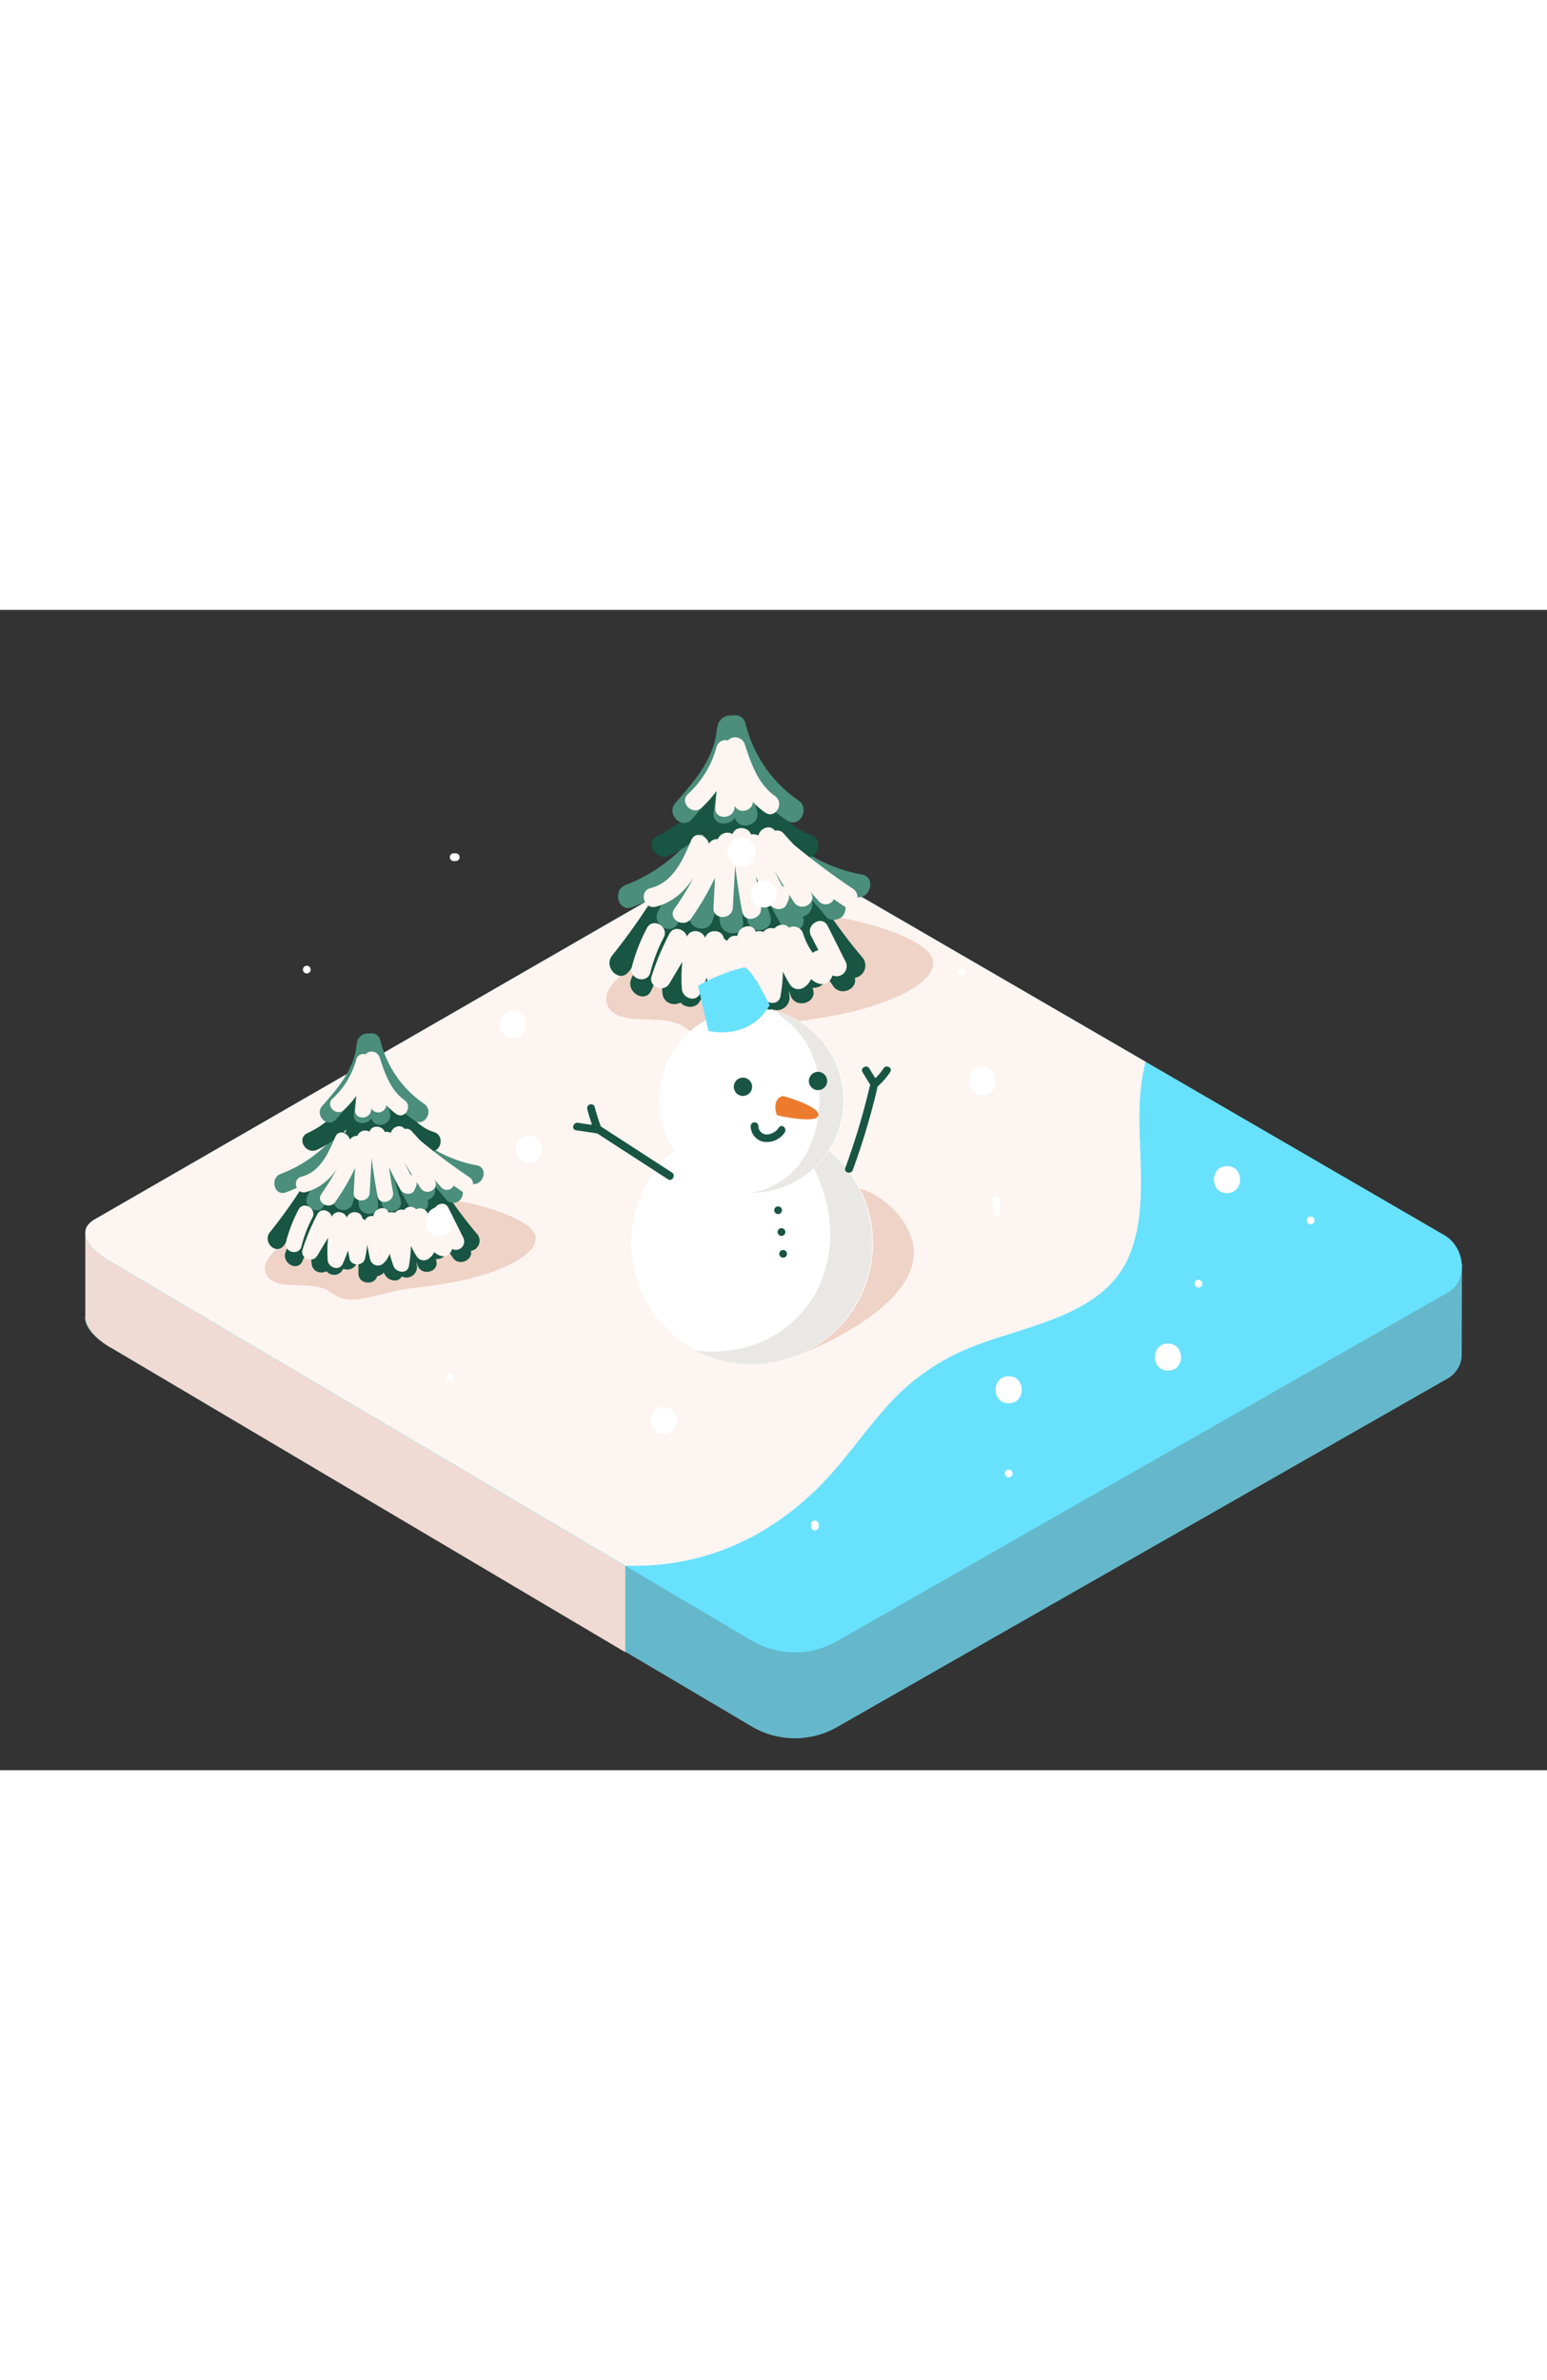 <svg id="Layer_2" data-name="Layer 2" xmlns="http://www.w3.org/2000/svg" viewBox="0 0 400 300" data-imageid="snow-isometric" imageName="Snow" class="illustrations_image" style="width: 195px;"><rect x="0" y="0" width="400" height="300" fill="#333333" stroke="none"/><title>ZZZ</title><path d="M378,168.93l-14,9.45L199.51,82.95c-2.54-1.47-6.33-.46-8.82,1.09L24.32,179.91c-5.15,3.19-.62,8.05,4.66,11l165.77,98a22,22,0,0,0,21.85-.16l157.86-90.12a7.19,7.19,0,0,0,3.48-5.85l0,0Z" fill="#68e1fd" class="target-color"/><path d="M378,168.93l-14,9.45L199.51,82.95c-2.54-1.47-6.33-.46-8.82,1.09L24.32,179.91c-5.15,3.19-.62,8.05,4.66,11l165.77,98a22,22,0,0,0,21.85-.16l157.86-90.12a7.19,7.19,0,0,0,3.48-5.85l0,0Z" fill="#606060" opacity="0.32"/><polygon points="22.05 161.06 22.05 183.28 52.64 175.06 22.05 161.06" fill="#efdbd3"/><path d="M161.69,247.14V269.5L29,190.93S23,188,22.05,183.28s23.38-7.43,23.38-7.43Z" fill="#efdbd3"/><path d="M194.74,266.68,29,168.71c-5.28-3-9.8-7.83-4.66-11L190.68,61.81c2.5-1.55,6.29-2.56,8.82-1.09l174,101c5.28,3.06,6.22,11.63.94,14.69L216.59,266.52A22,22,0,0,1,194.74,266.68Z" fill="#68e1fd" class="target-color"/><path d="M194.74,266.68,29,168.71c-5.28-3-9.8-7.83-4.66-11L190.68,61.81c2.5-1.55,6.29-2.56,8.82-1.09l174,101c5.28,3.06,6.22,11.63.94,14.69L216.59,266.52A22,22,0,0,1,194.74,266.68Z" fill="#68e1fd" class="target-color"/><path d="M211.28,227.22c6.9-6.77,12.13-14.78,18.59-21.89a57.51,57.51,0,0,1,21-14.59c14-5.74,34.48-8,41.06-23.66,5.29-12.62,2-27.54,2.84-40.79a54.9,54.9,0,0,1,1.44-9.46L199.51,60.71c-2.54-1.47-6.33-.46-8.82,1.09L24.32,157.68c-5.15,3.19-.62,8.05,4.66,11l132.72,78.44C180.51,247.75,197.46,240.79,211.28,227.22Z" fill="#fdf5f1"/><path d="M163.35,92.4s-9.46,5.8-5.76,10.71,14.34.86,19.53,4.9,10.44,2,18.92,0,6.47-.73,19-3,26.61-7.74,26.27-14-21.92-11.81-27.85-11.81" fill="#efd3c7"/><path d="M223,89.88a127.61,127.61,0,0,1-14.14-20.36c-1.75-3.12-6.33-.75-5.48,2.31a3.28,3.28,0,0,0-1.8.86,3.2,3.2,0,0,0-3.67-.54,3.17,3.17,0,0,0-4.57-2.45,3.2,3.2,0,0,0-1.41-.35,3.18,3.18,0,0,0-4.23-.71c-1.6-1-3.92-.72-4.31,1.62l-.08.49c.25-3-4.16-4.26-5.6-1.67l-.16-.08c-1-1.8-3.91-2.56-5.25-.23a161.24,161.24,0,0,1-14,20.57c-2.39,3,1.82,7.26,4.24,4.24,1.18-1.47,2.32-3,3.44-4.45l-2.74,6.22c-1.54,3.5,3.63,6.56,5.18,3l4.42-10c-.91,3.68-2.11,7.89-1.45,11.37a3,3,0,0,0,2.89,2.2l.34,0a4.29,4.29,0,0,0,1.36-.38c1.33,1.53,4.31,1.61,5.18-.8a3.28,3.28,0,0,0,4.52-2.63c.07-.72.16-1.45.24-2.17,0,2.08,0,4.15,0,6.23,0,3.55,5.08,3.83,5.88.85a2.89,2.89,0,0,0,2-1.08,4.45,4.45,0,0,0,1.1,1.61c1.1,1,3.19,1.33,4.24,0l.21-.27.07-.11a3.3,3.3,0,0,0,4.71-3.39L204,98.41l.4,1.23c1.19,3.66,7,2.09,5.79-1.6l-.11-.34c1.91.17,4-1.31,3.21-3.66l0,0c.7,1.07,1.4,2.15,2.13,3.21,2,2.86,6.39.68,5.6-2.12A3.22,3.22,0,0,0,223,89.88Z" fill="#185543"/><path d="M222.87,68.43a40,40,0,0,1-20.7-10.66,3,3,0,0,0-5,1.44,2.77,2.77,0,0,0-3.72.49,3.37,3.37,0,0,0-3.13.73,3.23,3.23,0,0,0-4.53,1.68,3.09,3.09,0,0,0-1.4.31,3.37,3.37,0,0,0-.69-.56c.71-2.72-2.74-5.58-4.88-3a40.62,40.62,0,0,1-17,12.24c-3.58,1.34-2,7.14,1.6,5.79a48.59,48.59,0,0,0,10.33-5.33q-2,3.1-3.62,6.4c-1.72,3.44,3.45,6.48,5.18,3a73.6,73.6,0,0,1,5.15-8.74l-2,6.49c-1.15,3.69,4.64,5.28,5.79,1.6l1.45-4.64c.11,1.69.25,3.38.45,5.07.44,3.79,6.44,3.84,6,0-.23-2-.38-4-.49-6,.52,2,1.08,4,1.72,6,1.18,3.66,7,2.1,5.79-1.6-.67-2.08-1.25-4.18-1.8-6.29q2.31,4.55,4.86,9c1.84,3.19,6.64.59,5.38-2.58a3.14,3.14,0,0,0,2.15-4.33,55.16,55.16,0,0,1,3.77,4.33c1,1.29,3.19,1,4.24,0a3.07,3.07,0,0,0,0-4.24c-.57-.73-1.15-1.43-1.75-2.12a45.4,45.4,0,0,0,5.34,1.36C225.05,74.93,226.67,69.15,222.87,68.43Z" fill="#4a8e7b"/><path d="M209.52,58.09c-8.54-2.6-12.73-14.28-15.8-21.77a3.34,3.34,0,0,0-5.47-1A2.34,2.34,0,0,0,186,36.95a3,3,0,0,0-1.13,2.16c-.1,1.21-.25,2.41-.38,3.61a27.42,27.42,0,0,1-14.44,15.65c-3.5,1.63-.45,6.81,3,5.18a32.85,32.85,0,0,0,9.11-6.34c-.25,1.22-.5,2.45-.79,3.67-.79,3.41,3.88,5,5.41,2.49,1,2.53,5.59,2.1,5.84-1.26.1-1.31.17-2.63.25-3.94.57,1.75,1.15,3.5,1.76,5.24,1.27,3.62,7.06,2.06,5.79-1.6-.39-1.12-.76-2.24-1.13-3.36a20.1,20.1,0,0,0,8.6,5.42C211.62,65,213.21,59.21,209.52,58.09Z" fill="#185543"/><path d="M206.45,49.25a33.7,33.7,0,0,1-13.68-19.88,2.73,2.73,0,0,0-3.37-2.06,3.41,3.41,0,0,0-3.9,2.9,3.29,3.29,0,0,0-.17.77c-.69,7.53-5.88,13.47-10.67,18.9-2.54,2.89,1.68,7.15,4.24,4.24a90.34,90.34,0,0,0,6.35-7.87l-.74,6.13c-.4,3.29,4,3.72,5.5,1.37,1.07,3.57,6.71,2,5.74-1.71-.54-2.06-1-4.12-1.49-6.19a41.31,41.31,0,0,0,9.16,8.56C206.62,56.62,209.62,51.42,206.45,49.25Z" fill="#4a8e7b"/><path d="M200.34,48.09c-4.4-3.1-6.17-8.51-7.78-13.4a2.62,2.62,0,0,0-4.38-.92,2.31,2.31,0,0,0-2.91,1.68,25.42,25.42,0,0,1-7.38,12.16c-2.36,2.19,1.18,5.72,3.54,3.54a30.31,30.31,0,0,0,3.89-4.4l-.38,4.36c-.28,3.2,4.72,3.19,5,0l0-.48c1.06,2.27,4.65,1.41,4.74-1a19.36,19.36,0,0,0,3.1,2.73C200.46,54.27,203,49.93,200.34,48.09Z" fill="#fdf5f1"/><path d="M220.58,72.13a190.8,190.8,0,0,1-15.37-11.47l-2.59-2.85a2.14,2.14,0,0,0-2.24-.71c-1.26-1.74-3.87-.63-4.29,1.24a2.72,2.72,0,0,0-1.89-.26c-.79-2.18-4.21-2.24-4.76-.11a2.68,2.68,0,0,0-3.83,1.29,2.54,2.54,0,0,0-2.33,1.2c-.42-2.11-3.46-3.35-4.5-1-2.19,5.06-4.68,11-10.55,12.46-3.12.79-1.8,5.61,1.33,4.82,4.45-1.13,7.5-4,9.82-7.58a72.79,72.79,0,0,1-5,8.13c-1.86,2.64,2.48,5.14,4.32,2.52a73.48,73.48,0,0,0,6.18-10.57L184.48,77c-.18,3.21,4.82,3.2,5,0l.62-10.83c.48,4,1.07,8,1.82,11.91.6,3.16,5.42,1.82,4.82-1.33-.48-2.57-.89-5.14-1.26-7.72q1.63,3.62,3.6,7.09c.85,1.48,3.56,1.78,4.32,0l.45-1.07a2.61,2.61,0,0,0,.18-1.44c.43.66.84,1.33,1.28,2,1.78,2.66,6.12.16,4.32-2.52l-.18-.28,2.32,2.55a2.32,2.32,0,0,0,3.83-.56c.82.57,1.63,1.14,2.46,1.7C220.74,78.25,223.24,73.92,220.58,72.13Zm-18.38-.78c-.68-1.28-1.3-2.57-1.91-3.88q1.22,2.13,2.51,4.21A2.9,2.9,0,0,0,202.2,71.36Z" fill="#fdf5f1"/><path d="M167.28,82.25a46.08,46.08,0,0,0-3.93,10.15c-.79,3.12,4,4.45,4.82,1.33a40.35,40.35,0,0,1,3.43-9C173.1,81.93,168.78,79.4,167.28,82.25Z" fill="#fdf5f1"/><path d="M218.71,91.09,214,81.7c-1.43-2.88-5.75-.35-4.32,2.52L211.61,88a2.76,2.76,0,0,0-1.46.7l-.18-.26a18.25,18.25,0,0,1-2.35-4.83A2.54,2.54,0,0,0,204,82.17c-.89-1.18-2.8-.93-3.79.22a2.54,2.54,0,0,0-2.83.88,2.88,2.88,0,0,0-2-.07c-.73-2.45-4.54-1.45-4.74,1.12a2.29,2.29,0,0,0-2.65,1.3,2.72,2.72,0,0,0-.82-.59c-.3-2.56-4.17-2.62-4.87-.21-.61-2-3.81-2.56-4.67-.31-.47-1.94-3.36-3-4.54-.78a67.47,67.47,0,0,0-4.61,11c-.87,2.74,3.13,4.32,4.57,1.93L176.42,91a41.66,41.66,0,0,0-.12,7c.15,2.27,3.48,3.66,4.66,1.26A41.84,41.84,0,0,0,182.76,95c.13.85.28,1.7.45,2.54.5,2.41,4.28,2.36,4.82,0a33.31,33.31,0,0,0,.7-4.35c.27,1.57.58,3.14.94,4.7a2.52,2.52,0,0,0,3.67,1.49,6.36,6.36,0,0,0,2.4-3.4c.37,1.29.78,2.58,1.26,3.85.77,2.06,4.35,2.67,4.82,0a43.29,43.29,0,0,0,.62-6.28,34.29,34.29,0,0,0,1.81,3.29,2.55,2.55,0,0,0,3.42.9A4.62,4.62,0,0,0,209.42,96a2.68,2.68,0,0,0,.27-.56l.21.19c1.45,1.18,3.42,1.74,4.78,0a3,3,0,0,0,.56-1.13A2.61,2.61,0,0,0,218.71,91.09Z" fill="#fdf5f1"/><path d="M73.94,163.46s-7.84,4.81-4.77,8.87,11.88.72,16.18,4.06,8.65,1.67,15.68,0,5.36-.6,15.74-2.48,22-6.41,21.76-11.6-18.16-9.79-23.07-9.78" fill="#efd3c7"/><path d="M123.36,161.37a105.73,105.73,0,0,1-11.72-16.87c-1.45-2.59-5.25-.62-4.54,1.91a2.72,2.72,0,0,0-1.49.71,2.65,2.65,0,0,0-3-.45,2.63,2.63,0,0,0-3.79-2,2.65,2.65,0,0,0-1.17-.29,2.63,2.63,0,0,0-3.5-.59c-1.32-.83-3.25-.6-3.57,1.34l-.06.4c.21-2.49-3.45-3.53-4.64-1.38l-.13-.07a2.49,2.49,0,0,0-4.35-.19,133.59,133.59,0,0,1-11.6,17c-2,2.47,1.51,6,3.52,3.52,1-1.21,1.92-2.45,2.85-3.69l-2.27,5.16c-1.28,2.9,3,5.43,4.29,2.51l3.66-8.31c-.76,3.05-1.75,6.54-1.2,9.42a2.48,2.48,0,0,0,2.4,1.82l.28,0a3.55,3.55,0,0,0,1.12-.31,2.53,2.53,0,0,0,4.29-.66,2.72,2.72,0,0,0,3.74-2.18c.06-.6.13-1.2.2-1.8,0,1.72,0,3.44,0,5.16,0,2.94,4.21,3.18,4.87.7a2.4,2.4,0,0,0,1.69-.9,3.69,3.69,0,0,0,.91,1.33c.91.81,2.64,1.1,3.52,0l.17-.22.06-.09a2.73,2.73,0,0,0,3.9-2.81l-.16-1.1.33,1c1,3,5.79,1.73,4.79-1.32l-.09-.28c1.58.14,3.29-1.09,2.66-3v0c.58.89,1.16,1.78,1.76,2.66,1.63,2.37,5.29.56,4.64-1.76A2.66,2.66,0,0,0,123.36,161.37Z" fill="#185543"/><path d="M123.26,143.6a33.1,33.1,0,0,1-17.15-8.83,2.52,2.52,0,0,0-4.16,1.2,2.29,2.29,0,0,0-3.08.41,2.79,2.79,0,0,0-2.59.6,2.68,2.68,0,0,0-3.75,1.39,2.56,2.56,0,0,0-1.16.25,2.79,2.79,0,0,0-.58-.46c.59-2.26-2.27-4.62-4-2.49A33.65,33.65,0,0,1,72.63,145.8c-3,1.11-1.68,5.92,1.32,4.79a40.26,40.26,0,0,0,8.56-4.42q-1.62,2.57-3,5.3c-1.43,2.85,2.86,5.37,4.29,2.51a61,61,0,0,1,4.27-7.24l-1.67,5.37c-1,3.06,3.84,4.37,4.79,1.32l1.2-3.84c.09,1.4.21,2.8.37,4.2.36,3.14,5.34,3.18,5,0-.19-1.67-.32-3.33-.41-5,.43,1.66.9,3.32,1.42,5,1,3,5.78,1.74,4.79-1.32-.55-1.73-1-3.46-1.49-5.21q1.91,3.77,4,7.44c1.52,2.65,5.5.48,4.46-2.13a2.6,2.6,0,0,0,1.78-3.59,45.7,45.7,0,0,1,3.13,3.59,2.5,2.5,0,0,0,3.52,0,2.55,2.55,0,0,0,0-3.52c-.47-.6-1-1.19-1.45-1.76a37.62,37.62,0,0,0,4.42,1.13C125.06,149,126.4,144.2,123.26,143.6Z" fill="#4a8e7b"/><path d="M112.19,135c-7.08-2.15-10.54-11.83-13.09-18a2.77,2.77,0,0,0-4.53-.8,1.93,1.93,0,0,0-1.86,1.31,2.49,2.49,0,0,0-.94,1.79c-.09,1-.2,2-.31,3a22.72,22.72,0,0,1-12,13c-2.9,1.35-.38,5.64,2.51,4.29a27.22,27.22,0,0,0,7.55-5.25c-.21,1-.42,2-.65,3-.65,2.82,3.22,4.17,4.48,2.07.79,2.1,4.63,1.74,4.84-1,.08-1.09.14-2.18.21-3.27.47,1.45,1,2.9,1.46,4.34,1,3,5.85,1.71,4.79-1.32-.32-.93-.63-1.86-.94-2.79a16.66,16.66,0,0,0,7.12,4.49C113.94,140.76,115.25,136,112.19,135Z" fill="#185543"/><path d="M109.66,127.71a27.92,27.92,0,0,1-11.34-16.47,2.26,2.26,0,0,0-2.79-1.7,2.83,2.83,0,0,0-3.23,2.41,2.73,2.73,0,0,0-.14.64c-.57,6.24-4.88,11.16-8.84,15.66-2.11,2.39,1.4,5.92,3.52,3.52a74.85,74.85,0,0,0,5.26-6.52l-.61,5.08c-.33,2.72,3.29,3.08,4.56,1.14.88,3,5.56,1.65,4.76-1.42-.44-1.7-.85-3.41-1.23-5.13a34.22,34.22,0,0,0,7.59,7.09C109.79,133.82,112.28,129.51,109.66,127.71Z" fill="#4a8e7b"/><path d="M104.59,126.75c-3.64-2.57-5.11-7.05-6.45-11.1a2.17,2.17,0,0,0-3.63-.76,1.92,1.92,0,0,0-2.41,1.39A21.06,21.06,0,0,1,86,126.35c-2,1.82,1,4.74,2.93,2.93a25.11,25.11,0,0,0,3.22-3.65l-.32,3.62c-.23,2.66,3.91,2.64,4.14,0l0-.4a2.1,2.1,0,0,0,3.93-.79,16,16,0,0,0,2.56,2.26C104.69,131.87,106.76,128.28,104.59,126.75Z" fill="#fdf5f1"/><path d="M121.36,146.67a158.08,158.08,0,0,1-12.73-9.5l-2.15-2.36a1.77,1.77,0,0,0-1.86-.59c-1-1.44-3.2-.52-3.56,1A2.25,2.25,0,0,0,99.5,135c-.66-1.81-3.49-1.85-3.94-.09A2.22,2.22,0,0,0,92.38,136a2.11,2.11,0,0,0-1.93,1c-.35-1.75-2.87-2.77-3.73-.79-1.81,4.19-3.88,9.09-8.74,10.32-2.58.66-1.49,4.65,1.1,4a13.74,13.74,0,0,0,8.14-6.28A60.31,60.31,0,0,1,83.11,151c-1.54,2.18,2.05,4.26,3.58,2.09a60.88,60.88,0,0,0,5.12-8.76l-.36,6.37c-.15,2.66,4,2.65,4.14,0l.51-9c.39,3.3.89,6.59,1.51,9.87.49,2.62,4.49,1.51,4-1.1-.4-2.13-.74-4.26-1-6.39q1.35,3,3,5.88c.7,1.23,3,1.47,3.58,0l.38-.88a2.16,2.16,0,0,0,.15-1.2c.35.55.7,1.1,1.06,1.64,1.48,2.2,5.07.13,3.58-2.09l-.15-.23,1.92,2.12a1.92,1.92,0,0,0,3.17-.47c.68.47,1.35.95,2,1.41C121.49,151.74,123.56,148.15,121.36,146.67ZM106.13,146c-.56-1.06-1.08-2.13-1.58-3.22q1,1.76,2.08,3.49A2.4,2.4,0,0,0,106.13,146Z" fill="#fdf5f1"/><path d="M77.2,155.05a38.18,38.18,0,0,0-3.26,8.41c-.66,2.58,3.34,3.69,4,1.1a33.43,33.43,0,0,1,2.84-7.42C82,154.79,78.44,152.69,77.2,155.05Z" fill="#fdf5f1"/><path d="M119.81,162.37l-3.87-7.78c-1.19-2.39-4.76-.29-3.58,2.09l1.55,3.13a2.28,2.28,0,0,0-1.21.58l-.15-.22a15.12,15.12,0,0,1-1.94-4,2.1,2.1,0,0,0-3-1.19,2.07,2.07,0,0,0-3.14.18,2.1,2.1,0,0,0-2.35.73,2.39,2.39,0,0,0-1.64-.06c-.6-2-3.76-1.2-3.93.93a1.9,1.9,0,0,0-2.19,1.08,2.26,2.26,0,0,0-.68-.49c-.25-2.12-3.46-2.17-4-.18-.5-1.65-3.16-2.12-3.87-.26-.39-1.61-2.79-2.5-3.76-.65a55.9,55.9,0,0,0-3.82,9.13c-.72,2.27,2.59,3.58,3.79,1.6l2.81-4.67a34.52,34.52,0,0,0-.1,5.79c.13,1.88,2.89,3,3.86,1A34.67,34.67,0,0,0,90,165.61c.11.7.23,1.4.37,2.11.41,2,3.55,2,4,0a27.6,27.6,0,0,0,.58-3.6c.22,1.3.48,2.6.78,3.9a2.08,2.08,0,0,0,3,1.24,5.27,5.27,0,0,0,2-2.82c.3,1.07.65,2.14,1,3.19.64,1.71,3.61,2.22,4,0a35.87,35.87,0,0,0,.52-5.2,28.41,28.41,0,0,0,1.5,2.73,2.11,2.11,0,0,0,2.83.74,3.83,3.83,0,0,0,1.45-1.42,2.22,2.22,0,0,0,.22-.46l.18.16c1.2,1,2.83,1.44,4,0a2.46,2.46,0,0,0,.47-.94A2.16,2.16,0,0,0,119.81,162.37Z" fill="#fdf5f1"/><path d="M206.06,192.8s40.7-14.85,27.62-34.51-45.52-7-55.47,7.75" fill="#efd3c7"/><circle cx="194.47" cy="163.78" r="31.25" fill="#fff"/><path d="M203,133.77c8.64,9,13.53,22.29,11,34.25-3.6,17.32-19.16,25.35-34.15,23.48A31.25,31.25,0,1,0,203,133.77Z" fill="#eae8e5"/><circle cx="194.33" cy="126.81" r="23.92" fill="#fff"/><path d="M200.88,103.84c.46.48.89,1,1.32,1.48,5.79,4.15,9.59,10.54,9.75,19.46.15,8.22-2.19,17.15-9.05,22.27a20.34,20.34,0,0,1-8.72,3.67h0a23.92,23.92,0,0,0,6.66-46.89Z" fill="#eae8e5"/><path d="M199,102.2S194.1,92,192.25,92.47a45.52,45.52,0,0,0-11.77,4.74l2.71,11.66S193.65,111.55,199,102.2Z" fill="#68e1fd" class="target-color"/><circle cx="211.51" cy="121.8" r="2.37" fill="#185543"/><circle cx="192.1" cy="123.3" r="2.37" fill="#185543"/><path d="M202.45,125.67s9.57,2.64,9.16,5-10.71,0-10.71,0S199.28,126.56,202.45,125.67Z" fill="#ed7b2e"/><path d="M201.44,133.78a4,4,0,0,1-3.2,1.85,2.16,2.16,0,0,1-2.14-2.14,1,1,0,0,0-2,0,4.16,4.16,0,0,0,3.16,4,5.58,5.58,0,0,0,5.59-2.3C203.64,134.19,202.23,132.77,201.44,133.78Z" fill="#185543"/><path d="M201.19,154.22a1,1,0,0,0,0,2A1,1,0,0,0,201.19,154.22Z" fill="#185543"/><path d="M202.06,159.85a1,1,0,0,0,0,2A1,1,0,0,0,202.06,159.85Z" fill="#185543"/><path d="M202.49,165.49a1,1,0,0,0,0,2A1,1,0,0,0,202.49,165.49Z" fill="#185543"/><path d="M173.74,145.47l-18.38-11.91a46.52,46.52,0,0,1-1.57-5,1,1,0,0,0-1.93.53c.32,1.31.72,2.59,1.16,3.86a1.12,1.12,0,0,0-.14.18l-3.43-.52c-1.26-.19-1.8,1.74-.53,1.93l5.4.81h.08l18.33,11.88C173.81,147.9,174.81,146.17,173.74,145.47Z" fill="#185543"/><path d="M228.48,118.51a16,16,0,0,1-2.14,2.58l-1.58-2.55c-.68-1.09-2.41-.09-1.73,1l2,3.28a1,1,0,0,0-.12.26,181.66,181.66,0,0,1-6.35,21.22c-.44,1.21,1.49,1.73,1.93.53a181.66,181.66,0,0,0,6.35-21.22,1,1,0,0,0,0-.32,18.19,18.19,0,0,0,3.32-3.79C230.92,118.45,229.19,117.44,228.48,118.51Z" fill="#185543"/><path d="M317.26,143.8c-4.5,0-4.51,7,0,7S321.78,143.8,317.26,143.8Z" fill="#fff"/><path d="M302,189.7c-4.5,0-4.51,7,0,7S306.48,189.7,302,189.7Z" fill="#fff"/><path d="M260.81,198.14c-4.5,0-4.51,7,0,7S265.33,198.14,260.81,198.14Z" fill="#fff"/><path d="M171.65,206.06c-4.5,0-4.51,7,0,7S176.16,206.06,171.65,206.06Z" fill="#fff"/><path d="M136.83,135.89c-4.5,0-4.51,7,0,7S141.34,135.89,136.83,135.89Z" fill="#fff"/><path d="M197.5,69.94c-4.5,0-4.51,7,0,7S202,69.94,197.5,69.94Z" fill="#fff"/><path d="M254,118a3.56,3.56,0,0,0-3.5,3.5V122a3.5,3.5,0,0,0,7,0v-.53A3.54,3.54,0,0,0,254,118Z" fill="#fff"/><path d="M113.62,154.35a3.56,3.56,0,0,0-3.5,3.5v.53a3.5,3.5,0,1,0,7,0v-.53A3.54,3.54,0,0,0,113.62,154.35Z" fill="#fff"/><path d="M132.61,103.71c-4.5,0-4.51,7,0,7S137.12,103.71,132.61,103.71Z" fill="#fff"/><path d="M191.7,58.86a3.56,3.56,0,0,0-3.5,3.5v.53a3.5,3.5,0,0,0,7,0v-.53A3.54,3.54,0,0,0,191.7,58.86Z" fill="#fff"/><path d="M338.9,156.85a1,1,0,0,0,0,2A1,1,0,0,0,338.9,156.85Z" fill="#fff"/><path d="M309.88,173.21a1,1,0,0,0,0,2A1,1,0,0,0,309.88,173.21Z" fill="#fff"/><path d="M260.81,222.27a1,1,0,0,0,0,2A1,1,0,0,0,260.81,222.27Z" fill="#fff"/><path d="M209.69,236.46V237a1,1,0,0,0,2,0v-.53A1,1,0,0,0,209.69,236.46Z" fill="#fff"/><path d="M256.65,152.58v3.17a1,1,0,0,0,2,0v-3.17A1,1,0,0,0,256.65,152.58Z" fill="#fff"/><path d="M248.68,92.49a1,1,0,0,0,0,2A1,1,0,0,0,248.68,92.49Z" fill="#fff"/><path d="M116.26,197.48a1,1,0,0,0,0,2A1,1,0,0,0,116.26,197.48Z" fill="#fff"/><path d="M79.33,92a1,1,0,0,0,0,2A1,1,0,0,0,79.33,92Z" fill="#fff"/><path d="M117.84,62.94h-.53a1,1,0,0,0,0,2h.53A1,1,0,0,0,117.84,62.94Z" fill="#fff"/></svg>